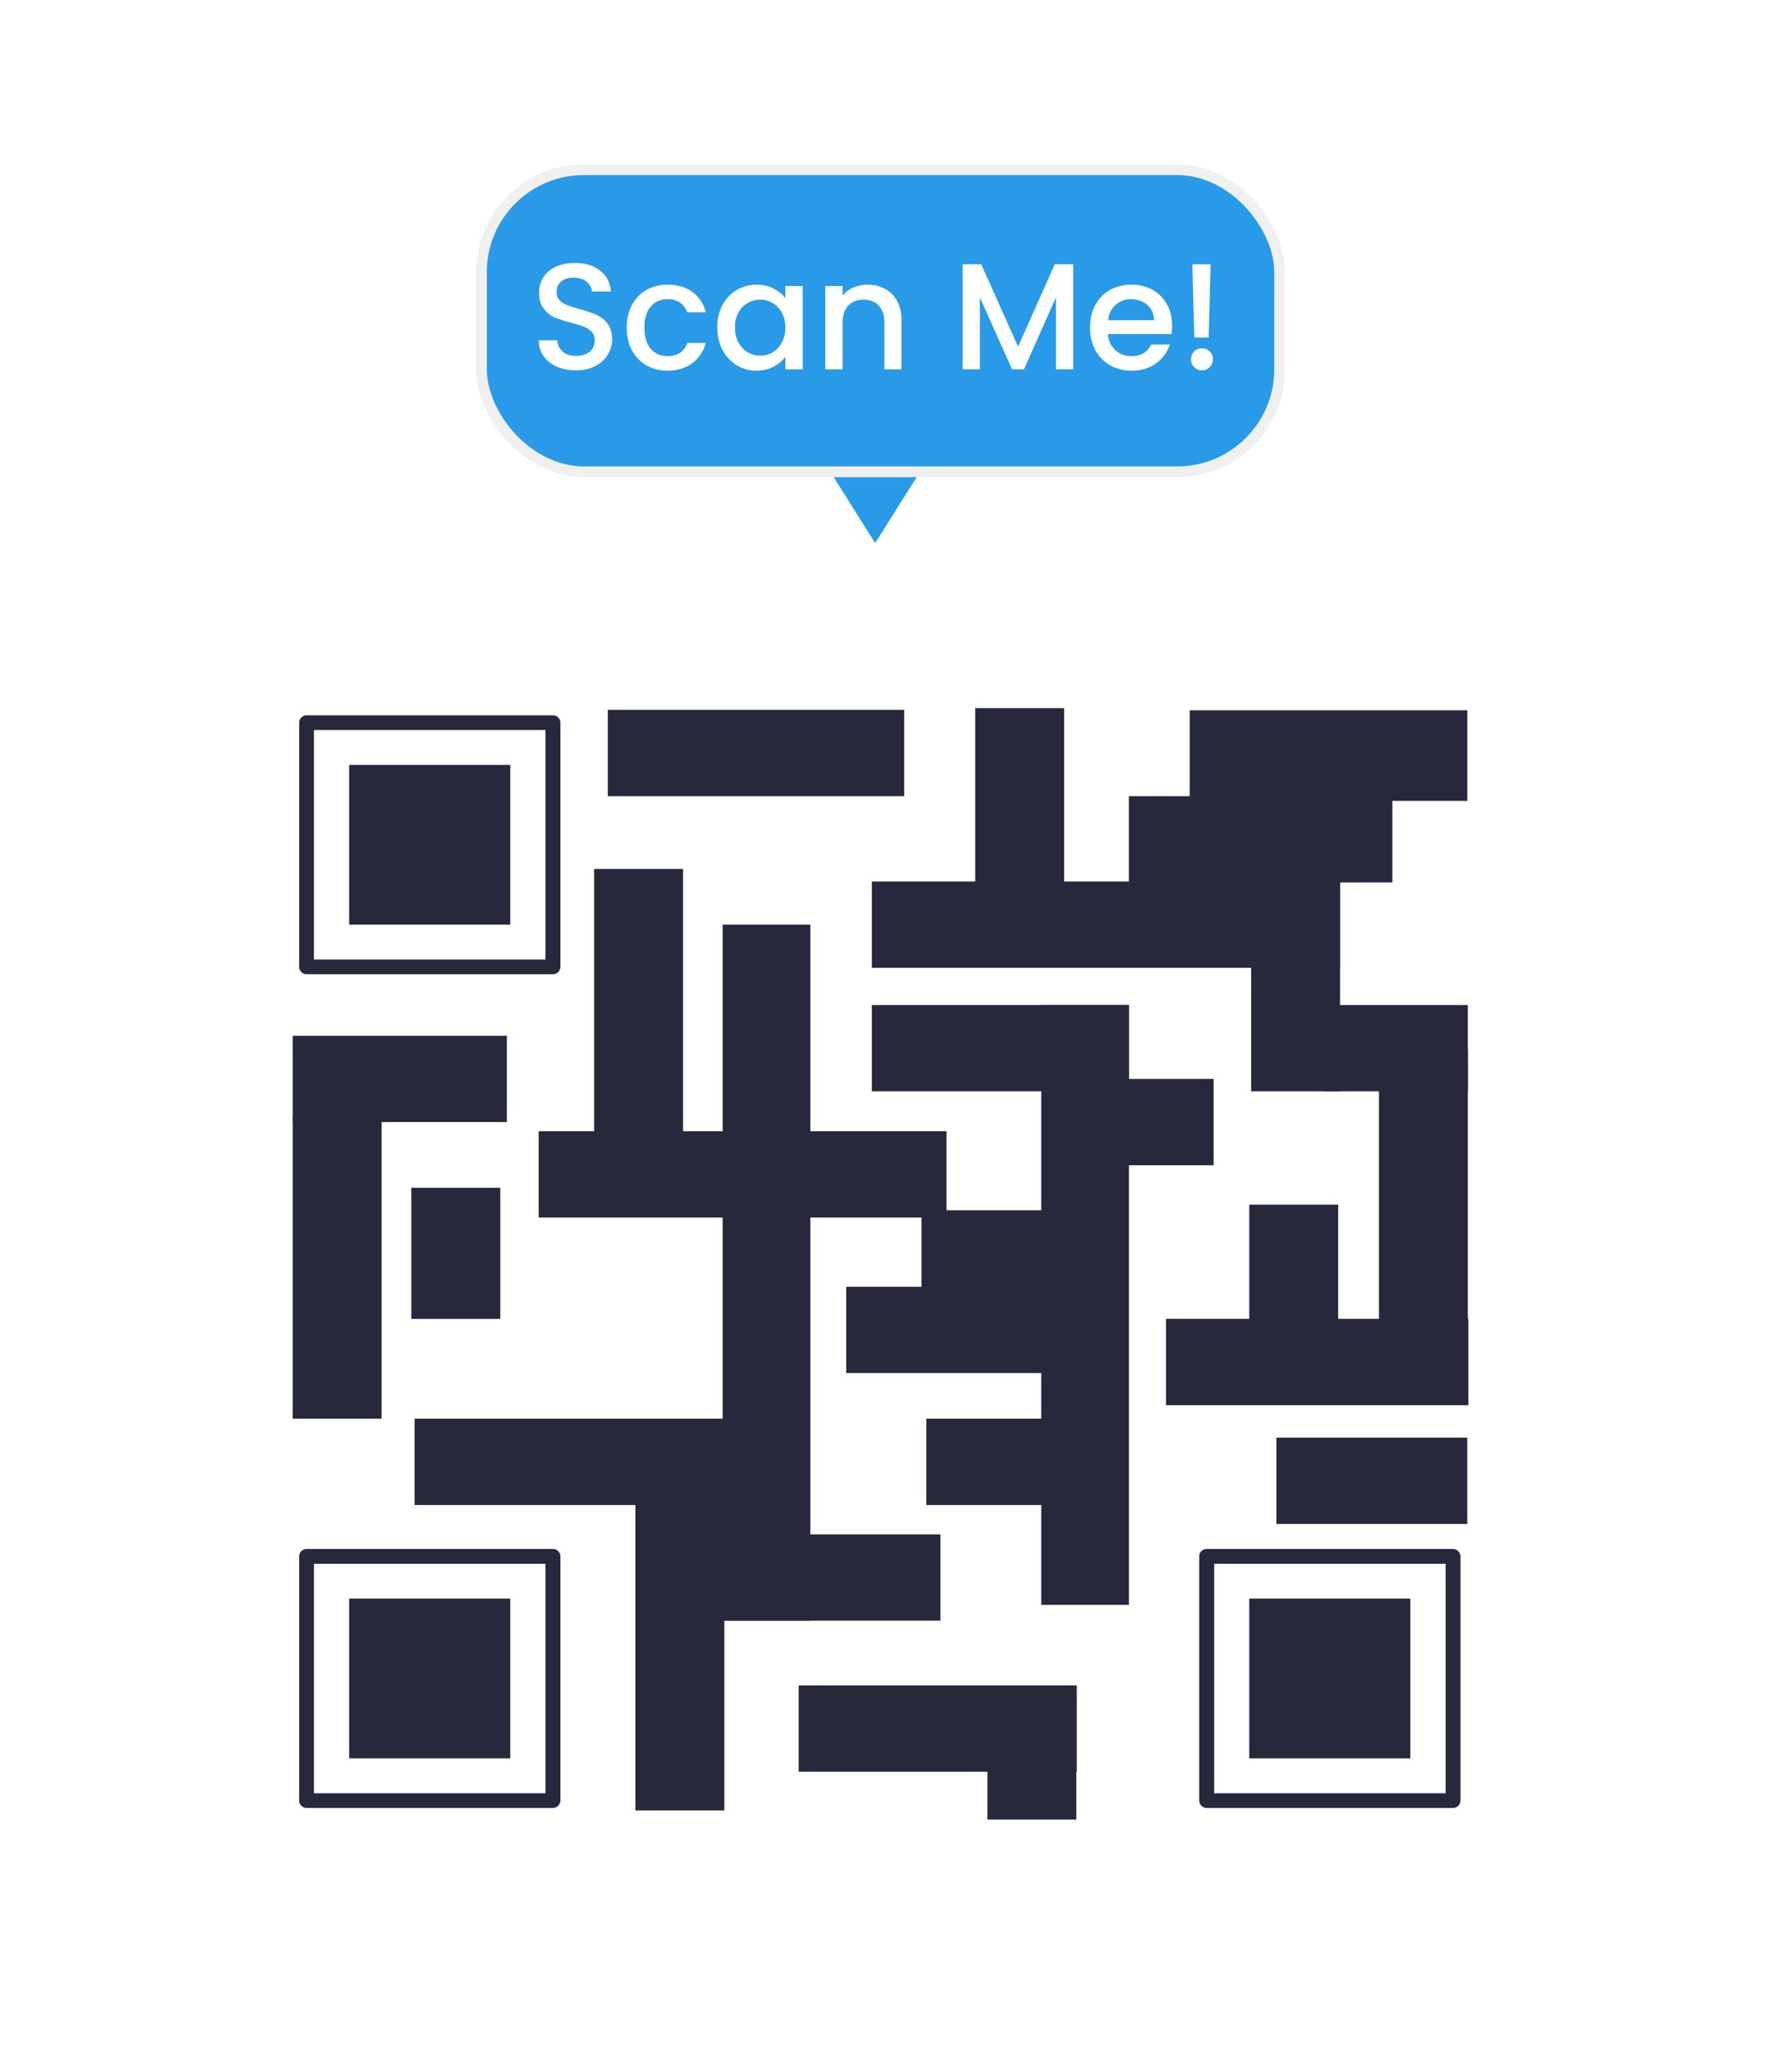 <svg width="164" height="192" viewBox="0 0 164 192" fill="none" xmlns="http://www.w3.org/2000/svg">
<g filter="url(#filter0_d_7169_259764)">
<rect x="44.634" y="5.722" width="74" height="28" rx="9.5" fill="#299ae8"/>
<path d="M53.39 24.32C52.737 24.32 52.149 24.208 51.626 23.984C51.104 23.751 50.693 23.424 50.394 23.004C50.096 22.584 49.946 22.094 49.946 21.534H51.654C51.692 21.954 51.855 22.299 52.144 22.57C52.443 22.841 52.858 22.976 53.39 22.976C53.941 22.976 54.37 22.846 54.678 22.584C54.986 22.314 55.14 21.968 55.14 21.548C55.14 21.221 55.042 20.956 54.846 20.75C54.66 20.545 54.422 20.386 54.132 20.274C53.852 20.162 53.46 20.041 52.956 19.91C52.322 19.742 51.804 19.574 51.402 19.406C51.01 19.229 50.674 18.958 50.394 18.594C50.114 18.23 49.974 17.745 49.974 17.138C49.974 16.578 50.114 16.088 50.394 15.668C50.674 15.248 51.066 14.926 51.57 14.702C52.074 14.478 52.658 14.366 53.32 14.366C54.263 14.366 55.033 14.604 55.63 15.08C56.237 15.547 56.573 16.191 56.638 17.012H54.874C54.846 16.657 54.678 16.354 54.37 16.102C54.062 15.85 53.656 15.724 53.152 15.724C52.695 15.724 52.322 15.841 52.032 16.074C51.743 16.308 51.598 16.643 51.598 17.082C51.598 17.381 51.687 17.628 51.864 17.824C52.051 18.011 52.284 18.16 52.564 18.272C52.844 18.384 53.227 18.506 53.712 18.636C54.356 18.814 54.879 18.991 55.28 19.168C55.691 19.346 56.036 19.621 56.316 19.994C56.606 20.358 56.75 20.848 56.75 21.464C56.75 21.959 56.615 22.425 56.344 22.864C56.083 23.303 55.696 23.657 55.182 23.928C54.678 24.189 54.081 24.32 53.39 24.32ZM58.102 20.358C58.102 19.565 58.26 18.869 58.578 18.272C58.904 17.666 59.352 17.199 59.922 16.872C60.491 16.546 61.144 16.382 61.882 16.382C62.815 16.382 63.585 16.606 64.192 17.054C64.808 17.493 65.223 18.123 65.438 18.944H63.715C63.575 18.561 63.352 18.263 63.044 18.048C62.736 17.834 62.348 17.726 61.882 17.726C61.228 17.726 60.706 17.959 60.313 18.426C59.931 18.884 59.739 19.527 59.739 20.358C59.739 21.189 59.931 21.837 60.313 22.304C60.706 22.771 61.228 23.004 61.882 23.004C62.806 23.004 63.417 22.598 63.715 21.786H65.438C65.213 22.57 64.793 23.195 64.177 23.662C63.562 24.119 62.796 24.348 61.882 24.348C61.144 24.348 60.491 24.185 59.922 23.858C59.352 23.522 58.904 23.055 58.578 22.458C58.26 21.852 58.102 21.151 58.102 20.358ZM66.496 20.33C66.496 19.555 66.655 18.869 66.972 18.272C67.299 17.675 67.737 17.213 68.288 16.886C68.848 16.55 69.464 16.382 70.136 16.382C70.743 16.382 71.27 16.503 71.718 16.746C72.175 16.98 72.539 17.273 72.81 17.628V16.508H74.42V24.222H72.81V23.074C72.539 23.438 72.171 23.741 71.704 23.984C71.237 24.227 70.705 24.348 70.108 24.348C69.445 24.348 68.839 24.18 68.288 23.844C67.737 23.499 67.299 23.023 66.972 22.416C66.655 21.8 66.496 21.105 66.496 20.33ZM72.81 20.358C72.81 19.826 72.698 19.364 72.474 18.972C72.259 18.58 71.975 18.282 71.62 18.076C71.265 17.871 70.883 17.768 70.472 17.768C70.061 17.768 69.679 17.871 69.324 18.076C68.969 18.272 68.68 18.566 68.456 18.958C68.241 19.341 68.134 19.798 68.134 20.33C68.134 20.862 68.241 21.329 68.456 21.73C68.68 22.131 68.969 22.439 69.324 22.654C69.688 22.86 70.071 22.962 70.472 22.962C70.883 22.962 71.265 22.86 71.62 22.654C71.975 22.449 72.259 22.15 72.474 21.758C72.698 21.357 72.81 20.89 72.81 20.358ZM80.408 16.382C81.015 16.382 81.556 16.508 82.032 16.76C82.518 17.012 82.896 17.386 83.166 17.88C83.437 18.375 83.572 18.972 83.572 19.672V24.222H81.99V19.91C81.99 19.22 81.818 18.692 81.472 18.328C81.127 17.955 80.656 17.768 80.058 17.768C79.461 17.768 78.985 17.955 78.63 18.328C78.285 18.692 78.112 19.22 78.112 19.91V24.222H76.516V16.508H78.112V17.39C78.374 17.073 78.705 16.826 79.106 16.648C79.517 16.471 79.951 16.382 80.408 16.382ZM99.493 14.492V24.222H97.897V17.558L94.929 24.222H93.823L90.841 17.558V24.222H89.245V14.492H90.967L94.383 22.122L97.785 14.492H99.493ZM108.661 20.176C108.661 20.465 108.642 20.727 108.605 20.96H102.711C102.757 21.576 102.986 22.071 103.397 22.444C103.807 22.817 104.311 23.004 104.909 23.004C105.767 23.004 106.374 22.645 106.729 21.926H108.451C108.217 22.636 107.793 23.219 107.177 23.676C106.57 24.124 105.814 24.348 104.909 24.348C104.171 24.348 103.509 24.185 102.921 23.858C102.342 23.522 101.885 23.055 101.549 22.458C101.222 21.852 101.059 21.151 101.059 20.358C101.059 19.565 101.217 18.869 101.535 18.272C101.861 17.666 102.314 17.199 102.893 16.872C103.481 16.546 104.153 16.382 104.909 16.382C105.637 16.382 106.285 16.541 106.855 16.858C107.424 17.175 107.867 17.623 108.185 18.202C108.502 18.771 108.661 19.43 108.661 20.176ZM106.995 19.672C106.985 19.084 106.775 18.613 106.365 18.258C105.954 17.904 105.445 17.726 104.839 17.726C104.288 17.726 103.817 17.904 103.425 18.258C103.033 18.604 102.799 19.075 102.725 19.672H106.995ZM112.233 14.492L112.051 21.282H110.721L110.539 14.492H112.233ZM111.435 24.32C111.146 24.32 110.903 24.222 110.707 24.026C110.511 23.83 110.413 23.587 110.413 23.298C110.413 23.009 110.511 22.766 110.707 22.57C110.903 22.374 111.146 22.276 111.435 22.276C111.715 22.276 111.953 22.374 112.149 22.57C112.345 22.766 112.443 23.009 112.443 23.298C112.443 23.587 112.345 23.83 112.149 24.026C111.953 24.222 111.715 24.32 111.435 24.32Z" fill="white"/>
<path d="M81.134 40.325L86.33 32.075H75.938L81.134 40.325Z" fill="#299ae8"/>
<rect x="44.634" y="5.722" width="74" height="28" rx="9.5" stroke="#F0F0F0"/>
</g>
<g filter="url(#filter1_dd_7169_259764)">
<rect x="19.134" y="49.222" width="125" height="119" rx="10" fill="white"/>
<g clip-path="url(#clip0_7169_259764)">
<path d="M51.257 81.885H28.424C28.043 81.885 27.736 81.581 27.736 81.203V58.567C27.736 58.19 28.043 57.885 28.424 57.885H51.264C51.645 57.885 51.952 58.19 51.952 58.567V81.203C51.945 81.581 51.638 81.885 51.257 81.885ZM29.106 80.52H50.568V59.25H29.106V80.52Z" fill="#28283C"/>
<path d="M47.305 62.483H32.369V77.287H47.305V62.483Z" fill="#28283C"/>
<path d="M51.257 159.142H28.424C28.043 159.142 27.736 158.837 27.736 158.46V135.824C27.736 135.446 28.043 135.142 28.424 135.142H51.264C51.645 135.142 51.952 135.446 51.952 135.824V158.46C51.945 158.837 51.638 159.142 51.257 159.142ZM29.106 157.784H50.568V136.513H29.106V157.784Z" fill="#28283C"/>
<path d="M47.305 139.74H32.369V154.543H47.305V139.74Z" fill="#28283C"/>
<path d="M134.703 159.142H111.864C111.483 159.142 111.176 158.837 111.176 158.46V135.824C111.176 135.446 111.483 135.142 111.864 135.142H134.703C135.085 135.142 135.392 135.446 135.392 135.824V158.46C135.392 158.837 135.085 159.142 134.703 159.142ZM112.56 157.784H134.021V136.513H112.56V157.784Z" fill="#28283C"/>
<path d="M130.752 139.74H115.816V154.543H130.752V139.74Z" fill="#28283C"/>
<path d="M124.233 73.291H80.829V81.289H124.233V73.291Z" fill="#28283C"/>
<path d="M104.657 84.735H80.829V92.733H104.657V84.735Z" fill="#28283C"/>
<path d="M104.316 103.752H85.429V111.75H104.316V103.752Z" fill="#28283C"/>
<path d="M98.54 110.843H78.455V118.841H98.54V110.843Z" fill="#28283C"/>
<path d="M87.187 133.79H63.358V141.788H87.187V133.79Z" fill="#28283C"/>
<path d="M99.823 147.785H74.043V155.783H99.823V147.785Z" fill="#28283C"/>
<path d="M104.316 123.068H85.876V131.066H104.316V123.068Z" fill="#28283C"/>
<path d="M112.507 91.586H100.592V99.584H112.507V91.586Z" fill="#28283C"/>
<path d="M136.027 124.824H118.33V132.822H136.027V124.824Z" fill="#28283C"/>
<path d="M136.081 84.735H122.789V92.733H136.081V84.735Z" fill="#28283C"/>
<path d="M46.991 87.584H27.134V95.582H46.991V87.584Z" fill="#28283C"/>
<path d="M87.749 96.43H49.94V104.428H87.749V96.43Z" fill="#28283C"/>
<path d="M72.21 123.068H38.44V131.066H72.21V123.068Z" fill="#28283C"/>
<path d="M136.141 113.818H108.094V121.816H136.141V113.818Z" fill="#28283C"/>
<path d="M83.824 57.381H56.352V65.379H83.824V57.381Z" fill="#28283C"/>
<path d="M136.034 57.421H110.293V65.817H136.034V57.421Z" fill="#28283C"/>
<path d="M129.081 65.379H104.657V73.377H129.081V65.379Z" fill="#28283C"/>
<path d="M75.126 77.287H66.996V141.781H75.126V77.287Z" fill="#28283C"/>
<path d="M104.664 84.735H96.534V140.323H104.664V84.735Z" fill="#28283C"/>
<path d="M63.325 72.125H55.081V99.16H63.325V72.125Z" fill="#28283C"/>
<path d="M124.233 73.291H115.99V92.733H124.233V73.291Z" fill="#28283C"/>
<path d="M46.376 101.672H38.132V113.825H46.376V101.672Z" fill="#28283C"/>
<path d="M99.783 148.52H91.54V160.222H99.783V148.52Z" fill="#28283C"/>
<path d="M124.06 103.235H115.816V118.443H124.06V103.235Z" fill="#28283C"/>
<path d="M136.081 88.83H127.837V118.45H136.081V88.83Z" fill="#28283C"/>
<path d="M67.15 123.406H58.906V159.374H67.15V123.406Z" fill="#28283C"/>
<path d="M35.378 95.144H27.134V123.068H35.378V95.144Z" fill="#28283C"/>
<path d="M98.653 57.222H90.41V78.817H98.653V57.222Z" fill="#28283C"/>
</g>
</g>
<defs>
<filter id="filter0_d_7169_259764" x="29.134" y="0.222" width="105" height="65.103" filterUnits="userSpaceOnUse" color-interpolation-filters="sRGB">
<feFlood flood-opacity="0" result="BackgroundImageFix"/>
<feColorMatrix in="SourceAlpha" type="matrix" values="0 0 0 0 0 0 0 0 0 0 0 0 0 0 0 0 0 0 127 0" result="hardAlpha"/>
<feMorphology radius="5" operator="erode" in="SourceAlpha" result="effect1_dropShadow_7169_259764"/>
<feOffset dy="10"/>
<feGaussianBlur stdDeviation="10"/>
<feComposite in2="hardAlpha" operator="out"/>
<feColorMatrix type="matrix" values="0 0 0 0 1 0 0 0 0 0 0 0 0 0 0.541 0 0 0 0.08 0"/>
<feBlend mode="normal" in2="BackgroundImageFix" result="effect1_dropShadow_7169_259764"/>
<feBlend mode="normal" in="SourceGraphic" in2="effect1_dropShadow_7169_259764" result="shape"/>
</filter>
<filter id="filter1_dd_7169_259764" x="0.134" y="34.622" width="163" height="157" filterUnits="userSpaceOnUse" color-interpolation-filters="sRGB">
<feFlood flood-opacity="0" result="BackgroundImageFix"/>
<feColorMatrix in="SourceAlpha" type="matrix" values="0 0 0 0 0 0 0 0 0 0 0 0 0 0 0 0 0 0 127 0" result="hardAlpha"/>
<feMorphology radius="1" operator="erode" in="SourceAlpha" result="effect1_dropShadow_7169_259764"/>
<feOffset dy="4"/>
<feGaussianBlur stdDeviation="4.5"/>
<feColorMatrix type="matrix" values="0 0 0 0 0.075 0 0 0 0 0.063 0 0 0 0 0.133 0 0 0 0.03 0"/>
<feBlend mode="normal" in2="BackgroundImageFix" result="effect1_dropShadow_7169_259764"/>
<feColorMatrix in="SourceAlpha" type="matrix" values="0 0 0 0 0 0 0 0 0 0 0 0 0 0 0 0 0 0 127 0" result="hardAlpha"/>
<feMorphology radius="1" operator="erode" in="SourceAlpha" result="effect2_dropShadow_7169_259764"/>
<feOffset dy="4.4"/>
<feGaussianBlur stdDeviation="10"/>
<feColorMatrix type="matrix" values="0 0 0 0 0.075 0 0 0 0 0.063 0 0 0 0 0.133 0 0 0 0.05 0"/>
<feBlend mode="normal" in2="effect1_dropShadow_7169_259764" result="effect2_dropShadow_7169_259764"/>
<feBlend mode="normal" in="SourceGraphic" in2="effect2_dropShadow_7169_259764" result="shape"/>
</filter>
<clipPath id="clip0_7169_259764">
<rect width="109" height="103" fill="white" transform="translate(27.134 57.222)"/>
</clipPath>
</defs>
</svg>
